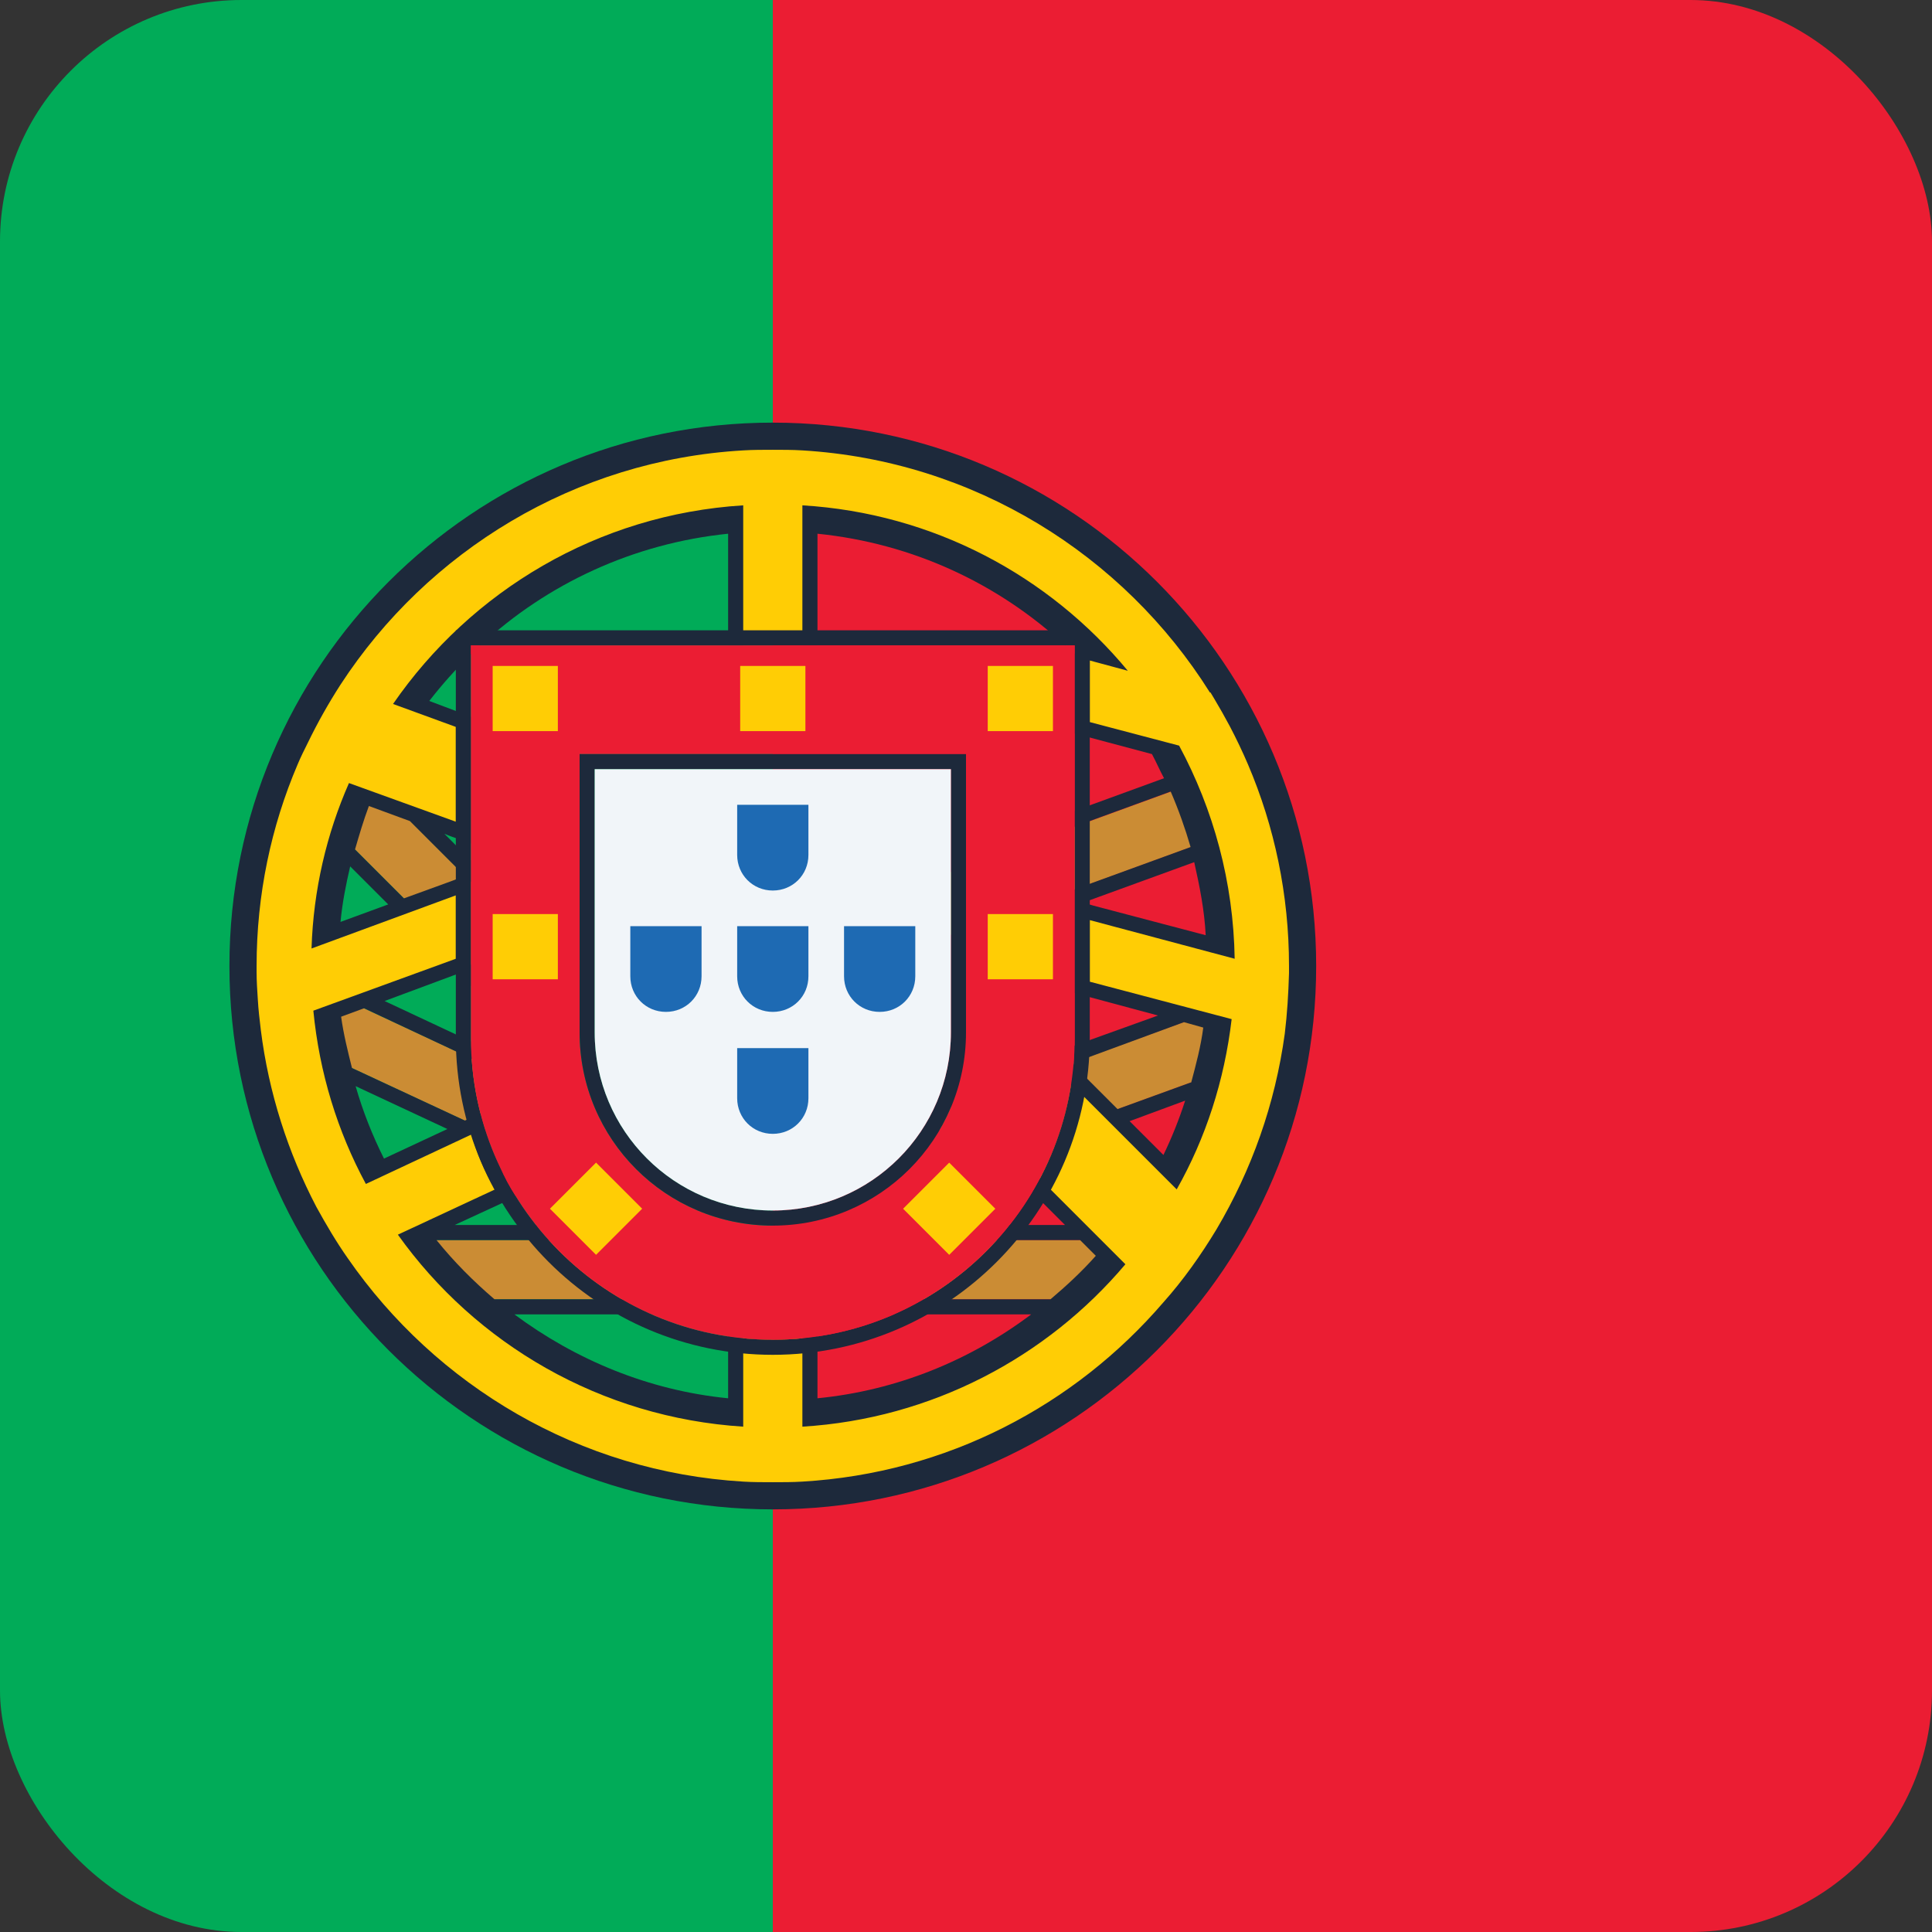 <?xml version="1.0" encoding="UTF-8"?>
<svg xmlns="http://www.w3.org/2000/svg" viewBox="0 0 32 32">
  <rect x="0" y="0" width="32" height="32" fill="#333333" stroke="none"/>
  <defs>
    <style>
      .flag-clip-mask {
        clip-path: url(#clippath);
      }
      .green-flag-color {
        fill: #01ab58;
      }
      .red-flag-color {
        fill: #eb1d33;
      }
      .yellow-flag-color {
        fill: #ffcd05;
      }
      .dark-yellow-flag-color {
        fill: #cb8c34;
      }
      .black-flag-color {
        fill: #1d293b;
      }
      .blue-flag-color {
        fill: #1e6ab3;
      }
      .white-flag-color {
        fill: #f1f5f9;
      }
    </style>
    <clipPath id="clippath">
      <rect id="mask" width="32" height="32" rx="4" ry="4"/>
    </clipPath>
  </defs>
  <g id="pt-flag">
    <g class="flag-clip-mask">
      <rect class="green-flag-color" width="12.8" height="32"/>
      <rect class="red-flag-color" x="12.8" width="19.2" height="32"/>
      <g id="emblem">
        <rect class="dark-yellow-flag-color" x="6.56" y="20.54" width="12.48" height=".98"/>
        <polygon class="dark-yellow-flag-color" points="9.07 18.12 8.66 19.01 4.78 17.2 5.19 16.31 9.07 18.12"/>
        <rect class="dark-yellow-flag-color" x="6.23" y="12.22" width=".98" height="4" transform="translate(-8.08 8.92) rotate(-45)"/>
        <polygon class="dark-yellow-flag-color" points="20.82 17.53 15.8 19.36 15.46 18.44 20.48 16.61 20.82 17.53"/>
        <polygon class="dark-yellow-flag-color" points="20.66 13.69 14.88 15.8 14.55 14.88 20.33 12.77 20.66 13.69"/>
        <path class="black-flag-color" d="m12.8,7c-4.97,0-9,4.03-9,9s4.03,9,9,9,9-4.03,9-9-4.03-9-9-9Zm7.17,8.49l-1.86-.49-.17-.05,1.84-.67c.09.4.17.8.19,1.21Zm-13.86-2.14l.68.25.91.91-.24.09-.77.28-.81-.81c.07-.24.14-.48.23-.72Zm-.31,1l.63.63-.79.29c.03-.32.09-.62.16-.92Zm-.96-1.45h.02l-.03.03s.01-.02.01-.03Zm1.52,6.29c-.19-.38-.35-.78-.47-1.2l1.52.71-1.05.49Zm12.91-.06l-.56-.56.92-.34c-.1.31-.22.61-.36.9Zm.45-1.2l-1.21.44-.74-.74c-.06.77-.3,1.49-.67,2.12l.54.54h-.92c-.06.09-.13.17-.21.25h1.38l.26.26c-.23.26-.49.5-.75.72h-2.1c-.16.09-.32.18-.49.25h2.27c-1.01.76-2.22,1.26-3.54,1.39v-1.03c-.24.04-.49.06-.74.06s-.5-.02-.74-.06v1.03c-1.32-.13-2.53-.64-3.54-1.39h2.27c-.17-.07-.33-.16-.49-.25h-2.11c-.35-.3-.67-.62-.96-.98h1.86c-.08-.08-.15-.16-.21-.25h-1.35l.78-.36.23-.12h.01l-.13-.24c-.05-.08-.1-.16-.14-.25-.14-.28-.24-.57-.32-.88l-.26.12-1.87-.87c-.07-.28-.14-.56-.18-.85l.38-.14,1.79.84c-.01-.09-.02-.19-.02-.29l-1.43-.67,1.21-.45.03.03.18.17h.01v-2.08l-.44-.44.1.04.34.12v-2.1l-.16-.06-.53-.2c.21-.27.44-.53.69-.77.05-.06.1-.1.16-.15,1.1-1.02,2.53-1.69,4.1-1.85v1.85h1.48v-1.85c1.58.16,3,.83,4.1,1.85.06.04.11.09.16.14v1.32l.19.05,1.09.29c.07.13.13.27.2.4l-1.48.54v.26l1.59-.58c.13.3.24.61.33.92l-1.92.7v1.72l.19.05,1.19.32-1.39.5c.01.1,0,.19,0,.28l1.82-.67.32.09c-.04.31-.12.61-.2.91Z"/>
        <path class="yellow-flag-color" d="m20.67,12.66c-.09-.21-.19-.42-.3-.63-.08-.15-.17-.31-.26-.46-.02-.03-.04-.07-.06-.1h-.01c-1.43-2.28-3.91-3.84-6.75-4.01-.16-.01-.33-.01-.49-.01s-.33,0-.49.01c-2.79.16-5.23,1.67-6.67,3.88-.2.31-.38.63-.54.96-.06.12-.12.24-.17.36-.44,1.03-.68,2.16-.68,3.34v.1c0,.15.01.3.02.45.01.18.03.34.05.51.13,1.04.45,2.03.92,2.93.16.29.33.58.52.85,1.46,2.11,3.84,3.54,6.55,3.7.16.01.33.01.49.01s.33,0,.49-.01c2.39-.14,4.51-1.26,5.98-2.97.33-.37.62-.78.88-1.21.58-.98.97-2.07,1.13-3.24.04-.33.06-.66.07-1v-.12c0-1.18-.24-2.31-.68-3.34Zm-.27,4.22c-.12,1.02-.43,1.97-.91,2.82l-1.75-1.75c-.08.56-.26,1.09-.52,1.57l1.42,1.42c-1.3,1.54-3.21,2.56-5.35,2.69v-1.47c-.16.02-.32.03-.49.03s-.33,0-.49-.03v1.47c-2.36-.15-4.43-1.37-5.72-3.18l1.61-.75c-.17-.29-.3-.59-.39-.91l-1.75.82c-.47-.87-.77-1.84-.87-2.87l2.36-.86v-1.05l-2.39.88c.03-.97.25-1.9.62-2.74l1.77.64v-1.57l-1.04-.38c1.29-1.87,3.39-3.14,5.8-3.29v2.32h.98v-2.32c2.17.13,4.09,1.17,5.39,2.74l-.63-.17v1.02l1.48.39h0c.57,1.06.9,2.26.92,3.53l-2.4-.64v1.02l2.35.62Z"/>
        <path class="black-flag-color" d="m7.55,10.44v6.75c0,2.9,2.35,5.25,5.25,5.25,1.45,0,2.76-.59,3.71-1.54s1.54-2.26,1.54-3.71v-6.75H7.55Zm10.25,6.75c0,2.76-2.24,5-5,5s-5-2.24-5-5v-6.5h10v6.5Z"/>
        <path class="red-flag-color" d="m7.8,10.69v6.5c0,2.76,2.24,5,5,5s5-2.24,5-5v-6.5H7.8Zm8.2,6.41c0,1.77-1.43,3.2-3.2,3.2s-3.2-1.43-3.2-3.2v-4.61h6.4v4.61Z"/>
        <path class="black-flag-color" d="m9.6,12.49v4.61c0,1.77,1.43,3.2,3.2,3.2s3.2-1.43,3.2-3.2v-4.61h-6.4Zm6.15,4.61c0,1.63-1.32,2.95-2.95,2.95s-2.95-1.32-2.95-2.95v-4.36h5.9v4.36Z"/>
        <path class="white-flag-color" d="m15.75,12.74v4.36c0,1.63-1.32,2.95-2.95,2.95s-2.95-1.32-2.95-2.95v-4.36h5.9Z"/>
        <rect class="yellow-flag-color" x="8.16" y="11.03" width="1.08" height="1.08"/>
        <rect class="yellow-flag-color" x="12.26" y="11.03" width="1.08" height="1.08"/>
        <rect class="yellow-flag-color" x="16.36" y="11.03" width="1.08" height="1.08"/>
        <rect class="yellow-flag-color" x="8.16" y="15.14" width="1.08" height="1.08"/>
        <rect class="yellow-flag-color" x="16.36" y="15.14" width="1.08" height="1.08"/>
        <rect class="yellow-flag-color" x="9.34" y="19.48" width="1.08" height="1.08" transform="translate(-11.27 12.85) rotate(-45)"/>
        <rect class="yellow-flag-color" x="15.18" y="19.48" width="1.08" height="1.08" transform="translate(-9.55 16.98) rotate(-45)"/>
        <path class="blue-flag-color" d="m12.8,14.75h0c-.33,0-.59-.26-.59-.59v-.83s1.18,0,1.18,0v.83c0,.33-.26.59-.59.59Z"/>
        <path class="blue-flag-color" d="m11.03,16.76h0c-.33,0-.59-.26-.59-.59v-.83s1.18,0,1.18,0v.83c0,.33-.26.59-.59.59Z"/>
        <path class="blue-flag-color" d="m12.8,16.76h0c-.33,0-.59-.26-.59-.59v-.83s1.18,0,1.18,0v.83c0,.33-.26.59-.59.59Z"/>
        <path class="blue-flag-color" d="m14.57,16.76h0c-.33,0-.59-.26-.59-.59v-.83s1.18,0,1.18,0v.83c0,.33-.26.59-.59.59Z"/>
        <path class="blue-flag-color" d="m12.8,18.78h0c-.33,0-.59-.26-.59-.59v-.83s1.18,0,1.18,0v.83c0,.33-.26.59-.59.59Z"/>
        <path class="red-flag-color" d="m17.64,10.69c.06.04.11.09.16.14v-.14h-.16Zm.13,6.94s.01-.02.01-.03h-.03s.02.03.02.03Zm-9.49,1.69c.07.17.16.34.26.49h.01l-.13-.24c-.05-.08-.1-.16-.14-.25Zm-.48-8.48c.05-.06.1-.1.16-.15h-.16v.15Z"/>
      </g>
    </g>
  </g>
</svg>